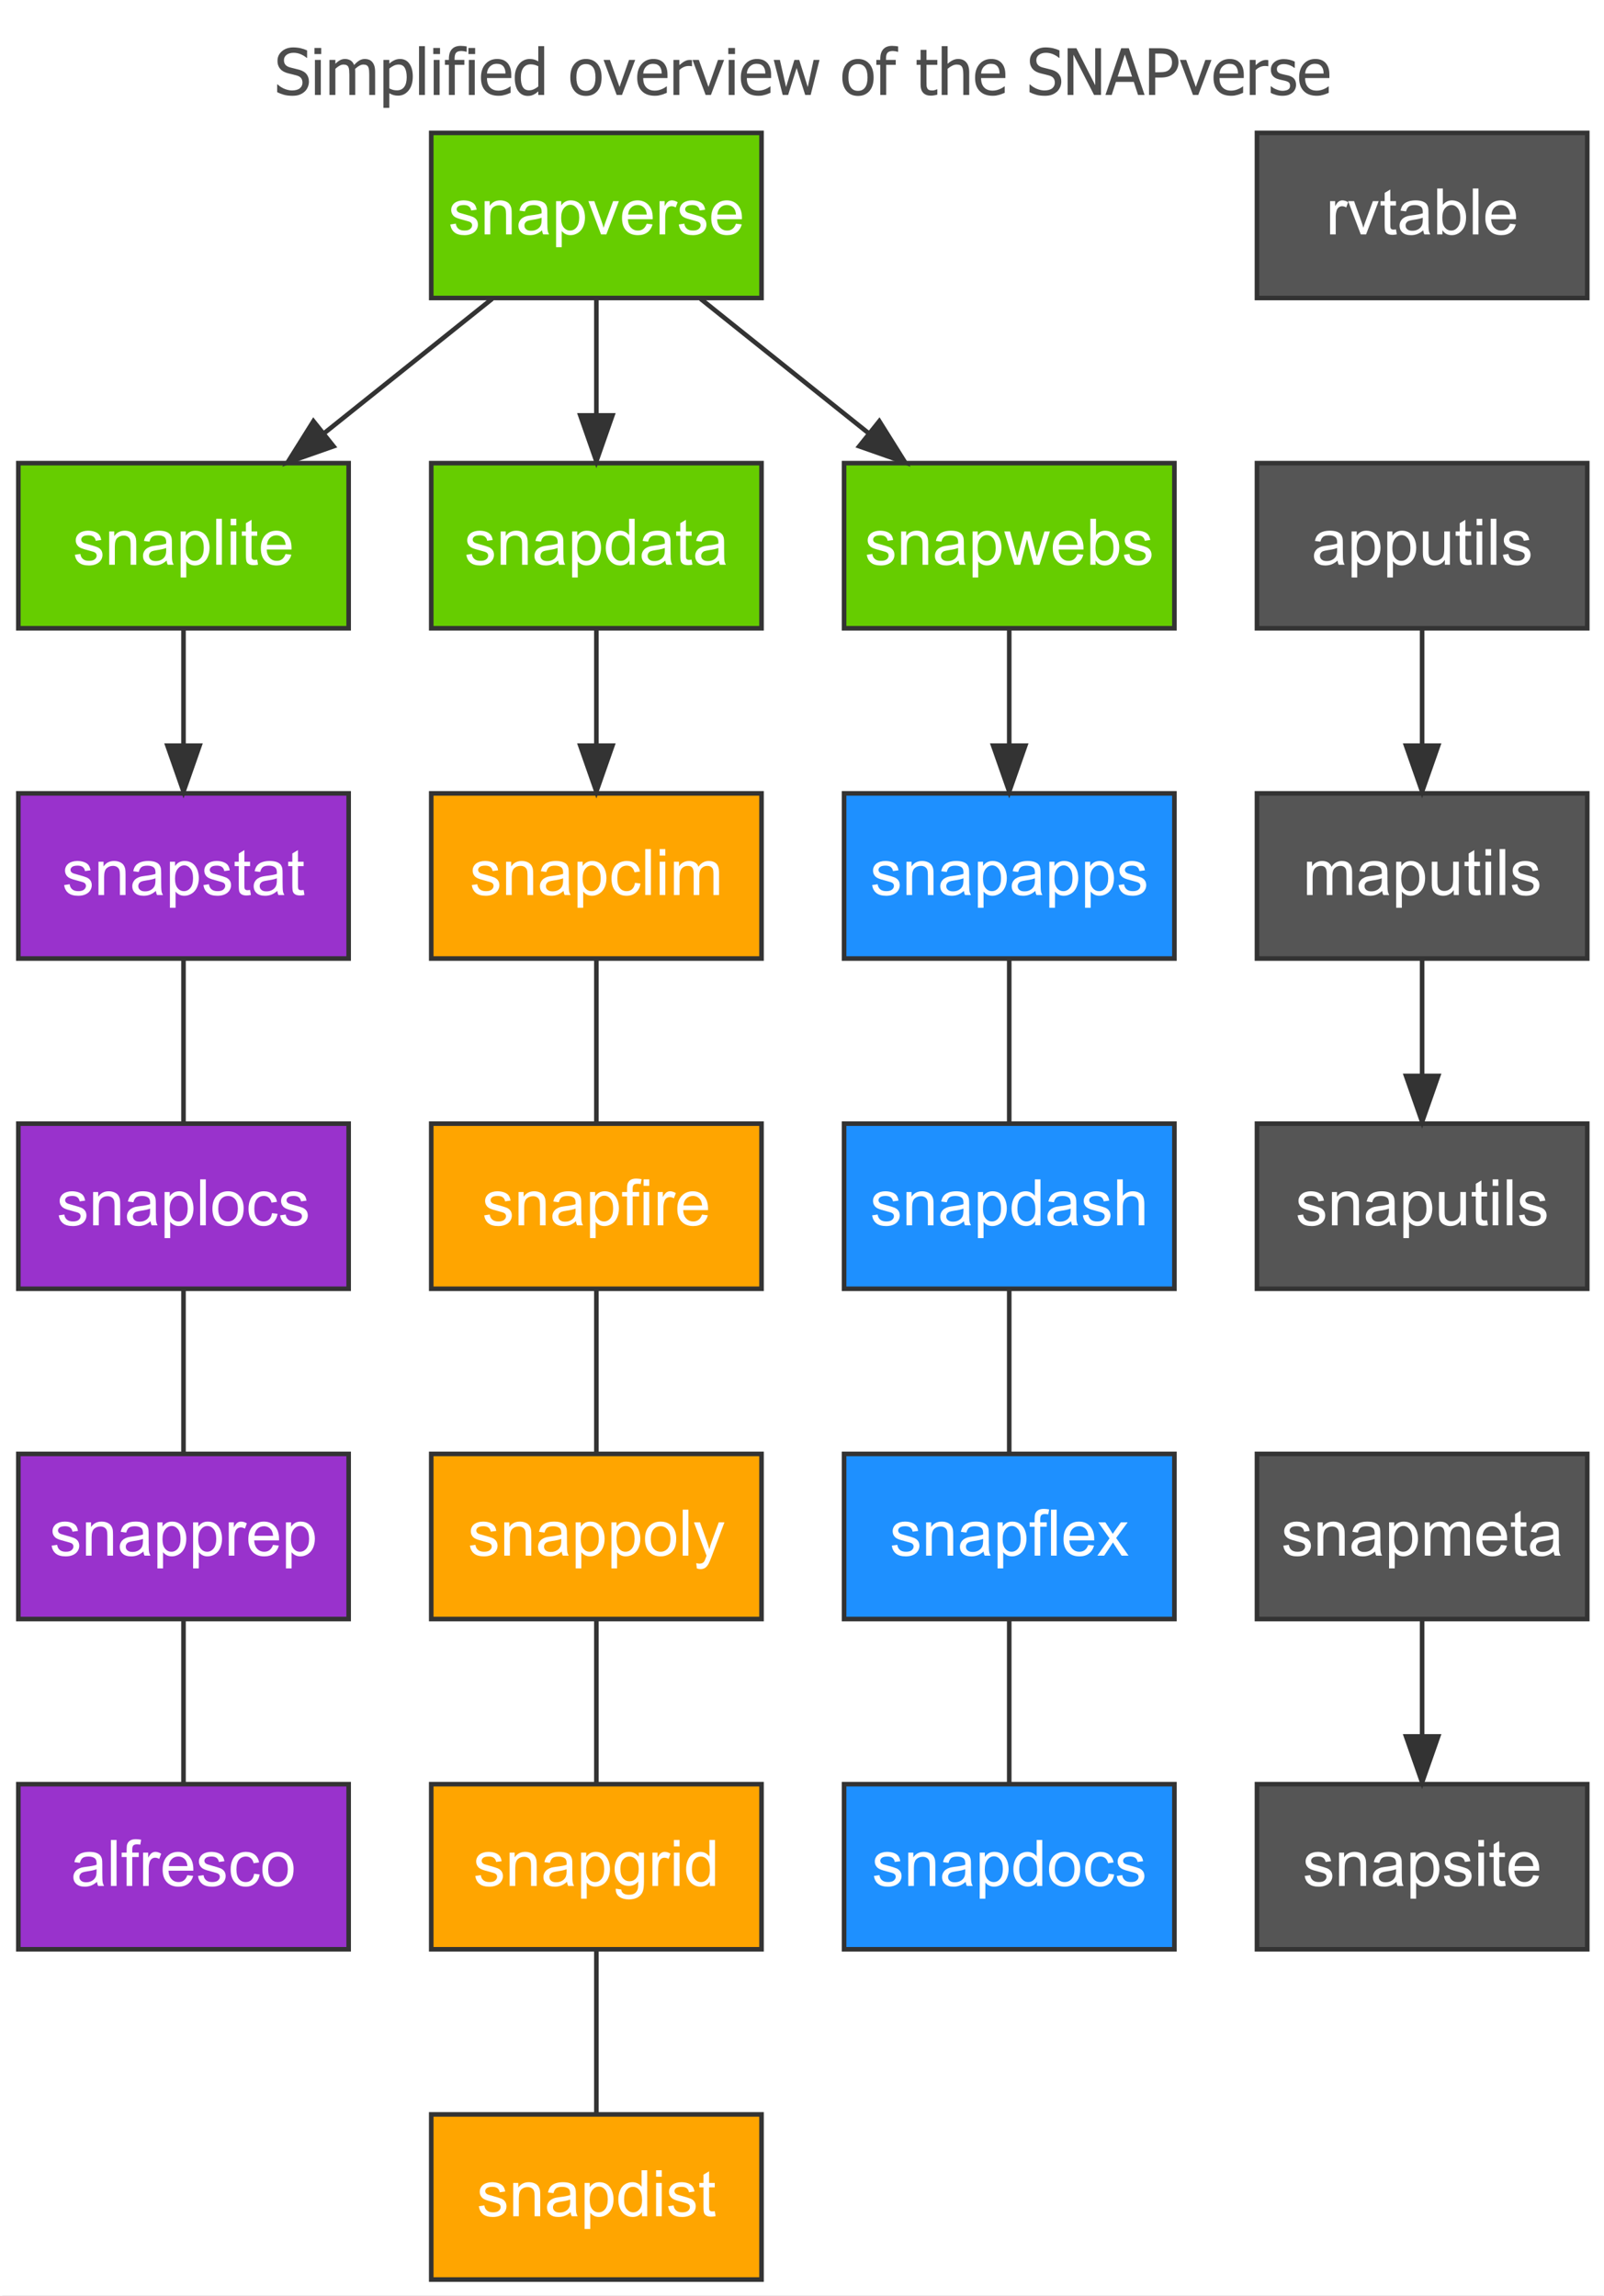<?xml version="1.0" encoding="UTF-8"?>
<svg xmlns="http://www.w3.org/2000/svg" xmlns:xlink="http://www.w3.org/1999/xlink" width="350pt" height="501pt" viewBox="0 0 350 501" version="1.1">
<rect x="0" y="0" width="350" height="501" fill="#808080" stroke="none"/>
<defs>
<g>
<symbol overflow="visible" id="glyph0-0">
<path style="stroke:none;" d="M 1.75 0 L 1.75 -10.512 L 12.262 -10.512 L 12.262 0 Z M 2.629 -0.875 L 11.387 -0.875 L 11.387 -9.637 L 2.629 -9.637 Z M 2.629 -0.875 "/>
</symbol>
<symbol overflow="visible" id="glyph0-1">
<path style="stroke:none;" d="M 3.875 0.184 C 3.133 0.18 2.504 0.109 1.988 -0.043 C 1.465 -0.191 0.98 -0.383 0.527 -0.609 L 0.527 -2.305 L 0.621 -2.305 C 1.066 -1.883 1.57 -1.559 2.141 -1.328 C 2.703 -1.098 3.25 -0.984 3.777 -0.984 C 4.523 -0.984 5.09 -1.141 5.473 -1.453 C 5.855 -1.766 6.047 -2.176 6.051 -2.688 C 6.047 -3.09 5.945 -3.422 5.746 -3.68 C 5.543 -3.938 5.223 -4.125 4.789 -4.25 C 4.469 -4.336 4.184 -4.414 3.926 -4.477 C 3.668 -4.535 3.34 -4.613 2.949 -4.715 C 2.594 -4.805 2.281 -4.922 2.004 -5.062 C 1.723 -5.203 1.477 -5.387 1.266 -5.617 C 1.055 -5.84 0.891 -6.102 0.777 -6.406 C 0.656 -6.707 0.598 -7.059 0.602 -7.461 C 0.598 -8.281 0.918 -8.973 1.566 -9.535 C 2.207 -10.09 3.031 -10.371 4.031 -10.375 C 4.602 -10.371 5.141 -10.312 5.648 -10.203 C 6.156 -10.086 6.625 -9.926 7.062 -9.719 L 7.062 -8.094 L 6.961 -8.094 C 6.633 -8.387 6.215 -8.648 5.711 -8.871 C 5.203 -9.09 4.672 -9.199 4.121 -9.203 C 3.488 -9.199 2.98 -9.051 2.594 -8.762 C 2.203 -8.465 2.008 -8.078 2.012 -7.602 C 2.008 -7.164 2.121 -6.82 2.352 -6.57 C 2.578 -6.312 2.91 -6.125 3.348 -6.008 C 3.629 -5.926 3.98 -5.84 4.398 -5.742 C 4.812 -5.645 5.156 -5.555 5.434 -5.477 C 6.133 -5.258 6.648 -4.934 6.973 -4.5 C 7.297 -4.066 7.457 -3.531 7.461 -2.902 C 7.457 -2.5 7.375 -2.109 7.215 -1.723 C 7.051 -1.336 6.824 -1.008 6.535 -0.738 C 6.203 -0.441 5.832 -0.211 5.422 -0.055 C 5.008 0.105 4.492 0.18 3.875 0.184 Z M 3.875 0.184 "/>
</symbol>
<symbol overflow="visible" id="glyph0-2">
<path style="stroke:none;" d="M 2.246 0 L 0.957 0 L 0.957 -7.645 L 2.246 -7.645 Z M 2.332 -8.922 L 0.867 -8.922 L 0.867 -10.258 L 2.332 -10.258 Z M 2.332 -8.922 "/>
</symbol>
<symbol overflow="visible" id="glyph0-3">
<path style="stroke:none;" d="M 9.609 0 L 9.609 -4.422 C 9.609 -4.77 9.594 -5.094 9.566 -5.395 C 9.539 -5.691 9.48 -5.926 9.395 -6.098 C 9.301 -6.277 9.172 -6.41 9.004 -6.5 C 8.836 -6.586 8.609 -6.633 8.32 -6.633 C 8.055 -6.633 7.77 -6.551 7.469 -6.387 C 7.164 -6.223 6.852 -5.988 6.527 -5.688 C 6.531 -5.605 6.535 -5.512 6.543 -5.41 C 6.547 -5.301 6.551 -5.176 6.555 -5.031 L 6.555 0 L 5.27 0 L 5.27 -4.422 C 5.266 -4.77 5.254 -5.094 5.227 -5.395 C 5.199 -5.691 5.141 -5.926 5.059 -6.098 C 4.965 -6.277 4.836 -6.41 4.668 -6.5 C 4.496 -6.586 4.27 -6.633 3.984 -6.633 C 3.703 -6.633 3.41 -6.543 3.105 -6.371 C 2.801 -6.191 2.504 -5.973 2.219 -5.707 L 2.219 0 L 0.93 0 L 0.93 -7.645 L 2.219 -7.645 L 2.219 -6.797 C 2.551 -7.133 2.883 -7.391 3.219 -7.578 C 3.547 -7.758 3.914 -7.852 4.312 -7.855 C 4.762 -7.852 5.16 -7.75 5.512 -7.547 C 5.859 -7.34 6.125 -7 6.309 -6.535 C 6.695 -6.965 7.074 -7.293 7.445 -7.52 C 7.812 -7.738 8.215 -7.852 8.648 -7.855 C 8.977 -7.852 9.273 -7.801 9.547 -7.699 C 9.812 -7.598 10.047 -7.434 10.25 -7.207 C 10.453 -6.973 10.613 -6.68 10.727 -6.336 C 10.836 -5.984 10.891 -5.551 10.895 -5.031 L 10.895 0 Z M 9.609 0 "/>
</symbol>
<symbol overflow="visible" id="glyph0-4">
<path style="stroke:none;" d="M 7.344 -4.023 C 7.34 -2.746 7.035 -1.73 6.43 -0.98 C 5.816 -0.223 5.047 0.152 4.121 0.152 C 3.738 0.152 3.402 0.105 3.113 0.02 C 2.816 -0.066 2.52 -0.195 2.219 -0.383 L 2.219 2.82 L 0.93 2.82 L 0.93 -7.645 L 2.219 -7.645 L 2.219 -6.844 C 2.535 -7.129 2.891 -7.367 3.281 -7.562 C 3.672 -7.754 4.098 -7.852 4.559 -7.855 C 5.434 -7.852 6.113 -7.504 6.605 -6.816 C 7.094 -6.121 7.34 -5.191 7.344 -4.023 Z M 6.016 -3.879 C 6.012 -4.75 5.871 -5.426 5.598 -5.91 C 5.316 -6.391 4.867 -6.633 4.242 -6.633 C 3.875 -6.633 3.52 -6.551 3.184 -6.387 C 2.84 -6.223 2.52 -6.012 2.219 -5.762 L 2.219 -1.43 C 2.551 -1.266 2.84 -1.152 3.082 -1.094 C 3.32 -1.035 3.594 -1.008 3.906 -1.008 C 4.57 -1.008 5.09 -1.25 5.461 -1.738 C 5.828 -2.223 6.012 -2.938 6.016 -3.879 Z M 6.016 -3.879 "/>
</symbol>
<symbol overflow="visible" id="glyph0-5">
<path style="stroke:none;" d="M 2.246 0 L 0.957 0 L 0.957 -10.648 L 2.246 -10.648 Z M 2.246 0 "/>
</symbol>
<symbol overflow="visible" id="glyph0-6">
<path style="stroke:none;" d="M 4.953 -9.418 L 4.887 -9.418 C 4.77 -9.453 4.602 -9.492 4.391 -9.535 C 4.172 -9.57 3.984 -9.59 3.82 -9.594 C 3.273 -9.59 2.883 -9.469 2.656 -9.227 C 2.422 -8.98 2.309 -8.539 2.312 -7.902 L 2.312 -7.645 L 4.441 -7.645 L 4.441 -6.578 L 2.355 -6.578 L 2.355 0 L 1.066 0 L 1.066 -6.578 L 0.199 -6.578 L 0.199 -7.645 L 1.066 -7.645 L 1.066 -7.898 C 1.066 -8.82 1.285 -9.52 1.73 -9.996 C 2.168 -10.473 2.805 -10.711 3.633 -10.715 C 3.867 -10.711 4.098 -10.699 4.332 -10.676 C 4.559 -10.652 4.766 -10.625 4.953 -10.594 Z M 4.953 -9.418 "/>
</symbol>
<symbol overflow="visible" id="glyph0-7">
<path style="stroke:none;" d="M 4.25 0.18 C 3.027 0.176 2.082 -0.164 1.41 -0.852 C 0.734 -1.535 0.398 -2.512 0.402 -3.777 C 0.398 -5.02 0.723 -6.012 1.379 -6.75 C 2.027 -7.484 2.883 -7.852 3.941 -7.855 C 4.414 -7.852 4.832 -7.781 5.199 -7.648 C 5.562 -7.508 5.883 -7.297 6.16 -7.008 C 6.43 -6.715 6.641 -6.355 6.789 -5.938 C 6.934 -5.512 7.008 -4.996 7.008 -4.387 L 7.008 -3.688 L 1.711 -3.688 C 1.711 -2.797 1.934 -2.117 2.379 -1.648 C 2.824 -1.176 3.441 -0.941 4.234 -0.945 C 4.516 -0.941 4.793 -0.973 5.066 -1.039 C 5.336 -1.102 5.582 -1.184 5.805 -1.285 C 6.035 -1.387 6.23 -1.488 6.391 -1.59 C 6.551 -1.684 6.684 -1.777 6.789 -1.867 L 6.863 -1.867 L 6.863 -0.465 C 6.707 -0.402 6.52 -0.328 6.301 -0.242 C 6.074 -0.148 5.875 -0.082 5.699 -0.035 C 5.445 0.035 5.219 0.086 5.02 0.125 C 4.812 0.156 4.555 0.176 4.25 0.18 Z M 5.754 -4.676 C 5.746 -5.02 5.703 -5.316 5.633 -5.57 C 5.555 -5.816 5.449 -6.027 5.316 -6.207 C 5.16 -6.395 4.969 -6.543 4.738 -6.645 C 4.5 -6.746 4.211 -6.797 3.867 -6.797 C 3.523 -6.797 3.23 -6.742 2.992 -6.641 C 2.75 -6.535 2.531 -6.387 2.34 -6.191 C 2.145 -5.988 2 -5.766 1.902 -5.523 C 1.797 -5.277 1.734 -4.996 1.711 -4.676 Z M 5.754 -4.676 "/>
</symbol>
<symbol overflow="visible" id="glyph0-8">
<path style="stroke:none;" d="M 6.816 0 L 5.531 0 L 5.531 -0.781 C 5.328 -0.609 5.152 -0.473 5.008 -0.363 C 4.859 -0.254 4.688 -0.152 4.496 -0.062 C 4.309 0.027 4.121 0.094 3.926 0.141 C 3.73 0.188 3.5 0.211 3.242 0.211 C 2.824 0.211 2.441 0.125 2.09 -0.047 C 1.734 -0.219 1.434 -0.473 1.191 -0.809 C 0.934 -1.145 0.738 -1.559 0.605 -2.055 C 0.465 -2.551 0.398 -3.121 0.402 -3.766 C 0.398 -4.434 0.484 -5.012 0.664 -5.504 C 0.836 -5.992 1.078 -6.422 1.383 -6.789 C 1.66 -7.121 1.996 -7.383 2.391 -7.57 C 2.785 -7.758 3.199 -7.852 3.633 -7.855 C 4.016 -7.852 4.348 -7.809 4.633 -7.727 C 4.914 -7.641 5.215 -7.512 5.531 -7.336 L 5.531 -10.648 L 6.816 -10.648 Z M 5.531 -1.863 L 5.531 -6.27 C 5.211 -6.422 4.922 -6.527 4.668 -6.59 C 4.414 -6.648 4.141 -6.68 3.848 -6.68 C 3.184 -6.68 2.664 -6.43 2.293 -5.938 C 1.914 -5.438 1.727 -4.723 1.73 -3.793 C 1.727 -2.887 1.871 -2.199 2.16 -1.727 C 2.445 -1.246 2.906 -1.008 3.543 -1.012 C 3.879 -1.008 4.219 -1.086 4.562 -1.242 C 4.902 -1.395 5.227 -1.602 5.531 -1.863 Z M 5.531 -1.863 "/>
</symbol>
<symbol overflow="visible" id="glyph0-9">
<path style="stroke:none;" d=""/>
</symbol>
<symbol overflow="visible" id="glyph0-10">
<path style="stroke:none;" d="M 7.219 -3.82 C 7.219 -2.531 6.906 -1.535 6.289 -0.84 C 5.664 -0.137 4.84 0.211 3.812 0.211 C 2.746 0.211 1.91 -0.148 1.305 -0.871 C 0.691 -1.594 0.387 -2.578 0.391 -3.82 C 0.387 -5.094 0.699 -6.082 1.332 -6.793 C 1.957 -7.496 2.785 -7.852 3.812 -7.855 C 4.84 -7.852 5.664 -7.5 6.289 -6.797 C 6.906 -6.094 7.219 -5.102 7.219 -3.82 Z M 5.891 -3.82 C 5.887 -4.809 5.707 -5.543 5.352 -6.023 C 4.988 -6.504 4.477 -6.742 3.812 -6.746 C 3.137 -6.742 2.621 -6.504 2.262 -6.023 C 1.898 -5.543 1.715 -4.809 1.719 -3.82 C 1.715 -2.859 1.898 -2.129 2.262 -1.637 C 2.621 -1.137 3.137 -0.891 3.812 -0.895 C 4.473 -0.891 4.984 -1.133 5.348 -1.625 C 5.707 -2.109 5.887 -2.844 5.891 -3.82 Z M 5.891 -3.82 "/>
</symbol>
<symbol overflow="visible" id="glyph0-11">
<path style="stroke:none;" d="M 6.938 -7.645 L 4.059 0 L 2.902 0 L 0.043 -7.645 L 1.43 -7.645 L 3.523 -1.746 L 5.598 -7.645 Z M 6.938 -7.645 "/>
</symbol>
<symbol overflow="visible" id="glyph0-12">
<path style="stroke:none;" d="M 4.98 -6.262 L 4.914 -6.262 C 4.816 -6.285 4.715 -6.301 4.609 -6.312 C 4.5 -6.316 4.371 -6.32 4.223 -6.324 C 3.875 -6.32 3.531 -6.246 3.188 -6.098 C 2.844 -5.945 2.52 -5.723 2.219 -5.426 L 2.219 0 L 0.93 0 L 0.93 -7.645 L 2.219 -7.645 L 2.219 -6.508 C 2.684 -6.918 3.094 -7.211 3.445 -7.387 C 3.793 -7.555 4.129 -7.641 4.461 -7.645 C 4.59 -7.641 4.691 -7.637 4.758 -7.633 C 4.824 -7.625 4.898 -7.613 4.98 -7.602 Z M 4.98 -6.262 "/>
</symbol>
<symbol overflow="visible" id="glyph0-13">
<path style="stroke:none;" d="M 10.195 -7.645 L 8.262 0 L 7.07 0 L 5.199 -5.891 L 3.348 0 L 2.164 0 L 0.207 -7.645 L 1.547 -7.645 L 2.895 -1.723 L 4.707 -7.645 L 5.77 -7.645 L 7.629 -1.723 L 8.902 -7.645 Z M 10.195 -7.645 "/>
</symbol>
<symbol overflow="visible" id="glyph0-14">
<path style="stroke:none;" d="M 3.242 0.152 C 2.539 0.152 1.992 -0.047 1.602 -0.445 C 1.203 -0.844 1.008 -1.473 1.012 -2.34 L 1.012 -6.578 L 0.145 -6.578 L 0.145 -7.645 L 1.012 -7.645 L 1.012 -9.84 L 2.301 -9.84 L 2.301 -7.645 L 4.668 -7.645 L 4.668 -6.578 L 2.301 -6.578 L 2.301 -2.941 C 2.297 -2.551 2.305 -2.25 2.32 -2.043 C 2.332 -1.832 2.383 -1.637 2.477 -1.457 C 2.551 -1.297 2.676 -1.176 2.852 -1.098 C 3.023 -1.016 3.258 -0.977 3.559 -0.98 C 3.766 -0.977 3.969 -1.008 4.168 -1.07 C 4.359 -1.129 4.504 -1.18 4.594 -1.227 L 4.668 -1.227 L 4.668 -0.07 C 4.422 0 4.176 0.055 3.93 0.094 C 3.68 0.133 3.449 0.152 3.242 0.152 Z M 3.242 0.152 "/>
</symbol>
<symbol overflow="visible" id="glyph0-15">
<path style="stroke:none;" d="M 6.938 0 L 5.652 0 L 5.652 -4.352 C 5.648 -4.699 5.633 -5.027 5.602 -5.332 C 5.566 -5.637 5.5 -5.879 5.406 -6.062 C 5.301 -6.254 5.156 -6.398 4.969 -6.492 C 4.781 -6.586 4.523 -6.633 4.203 -6.633 C 3.879 -6.633 3.551 -6.547 3.211 -6.375 C 2.871 -6.203 2.539 -5.98 2.219 -5.707 L 2.219 0 L 0.93 0 L 0.93 -10.648 L 2.219 -10.648 L 2.219 -6.797 C 2.598 -7.137 2.977 -7.398 3.352 -7.582 C 3.727 -7.762 4.121 -7.852 4.535 -7.855 C 5.289 -7.852 5.875 -7.605 6.301 -7.113 C 6.723 -6.617 6.938 -5.898 6.938 -4.961 Z M 6.938 0 "/>
</symbol>
<symbol overflow="visible" id="glyph0-16">
<path style="stroke:none;" d="M 8.32 0 L 6.801 0 L 2.301 -8.785 L 2.301 0 L 1.035 0 L 1.035 -10.191 L 2.957 -10.191 L 7.055 -2.121 L 7.055 -10.191 L 8.32 -10.191 Z M 8.32 0 "/>
</symbol>
<symbol overflow="visible" id="glyph0-17">
<path style="stroke:none;" d="M -0.07 0 L 3.367 -10.191 L 5.035 -10.191 L 8.473 0 L 7.043 0 L 6.117 -2.848 L 2.223 -2.848 L 1.301 0 Z M 5.742 -4.004 L 4.168 -8.809 L 2.602 -4.004 Z M 5.742 -4.004 "/>
</symbol>
<symbol overflow="visible" id="glyph0-18">
<path style="stroke:none;" d="M 7.465 -7.117 C 7.465 -6.672 7.383 -6.254 7.227 -5.859 C 7.066 -5.465 6.852 -5.129 6.578 -4.852 C 6.223 -4.504 5.809 -4.238 5.336 -4.062 C 4.859 -3.883 4.262 -3.797 3.539 -3.797 L 2.387 -3.797 L 2.387 0 L 1.035 0 L 1.035 -10.191 L 3.594 -10.191 C 4.191 -10.188 4.707 -10.137 5.133 -10.039 C 5.555 -9.934 5.926 -9.773 6.254 -9.555 C 6.629 -9.293 6.926 -8.961 7.145 -8.562 C 7.355 -8.16 7.465 -7.68 7.465 -7.117 Z M 6.055 -7.082 C 6.051 -7.43 5.992 -7.734 5.875 -8 C 5.754 -8.258 5.57 -8.473 5.324 -8.637 C 5.109 -8.777 4.859 -8.875 4.574 -8.938 C 4.289 -8.992 3.934 -9.023 3.512 -9.027 L 2.387 -9.027 L 2.387 -4.953 L 3.312 -4.953 C 3.855 -4.949 4.297 -4.996 4.637 -5.086 C 4.973 -5.176 5.254 -5.332 5.48 -5.562 C 5.676 -5.766 5.824 -5.992 5.918 -6.234 C 6.008 -6.477 6.051 -6.758 6.055 -7.082 Z M 6.055 -7.082 "/>
</symbol>
<symbol overflow="visible" id="glyph0-19">
<path style="stroke:none;" d="M 2.996 0.184 C 2.48 0.18 2.004 0.117 1.562 -0.02 C 1.113 -0.152 0.746 -0.301 0.457 -0.457 L 0.457 -1.902 L 0.527 -1.902 C 0.637 -1.812 0.766 -1.715 0.914 -1.613 C 1.062 -1.504 1.258 -1.395 1.504 -1.285 C 1.723 -1.184 1.965 -1.098 2.227 -1.02 C 2.488 -0.941 2.762 -0.902 3.047 -0.902 C 3.25 -0.902 3.465 -0.926 3.699 -0.973 C 3.93 -1.02 4.105 -1.078 4.223 -1.156 C 4.379 -1.258 4.492 -1.371 4.566 -1.488 C 4.637 -1.605 4.676 -1.785 4.676 -2.027 C 4.676 -2.332 4.59 -2.559 4.426 -2.715 C 4.254 -2.867 3.961 -3 3.539 -3.105 C 3.375 -3.145 3.16 -3.191 2.895 -3.25 C 2.629 -3.301 2.383 -3.359 2.164 -3.43 C 1.574 -3.594 1.148 -3.855 0.887 -4.211 C 0.621 -4.562 0.492 -4.992 0.492 -5.496 C 0.492 -6.184 0.75 -6.742 1.273 -7.176 C 1.789 -7.609 2.48 -7.828 3.348 -7.828 C 3.77 -7.828 4.195 -7.773 4.625 -7.672 C 5.051 -7.562 5.414 -7.43 5.707 -7.273 L 5.707 -5.898 L 5.641 -5.898 C 5.309 -6.156 4.941 -6.363 4.539 -6.516 C 4.133 -6.664 3.727 -6.738 3.32 -6.742 C 2.895 -6.738 2.535 -6.648 2.242 -6.473 C 1.949 -6.293 1.805 -6.023 1.805 -5.668 C 1.805 -5.344 1.891 -5.105 2.066 -4.949 C 2.238 -4.789 2.516 -4.66 2.902 -4.566 C 3.09 -4.512 3.305 -4.461 3.539 -4.414 C 3.773 -4.363 4.02 -4.309 4.285 -4.25 C 4.848 -4.105 5.273 -3.871 5.559 -3.543 C 5.844 -3.211 5.988 -2.766 5.988 -2.203 C 5.988 -1.875 5.922 -1.562 5.793 -1.27 C 5.66 -0.973 5.469 -0.719 5.223 -0.512 C 4.945 -0.281 4.637 -0.113 4.293 0.004 C 3.945 0.121 3.512 0.18 2.996 0.184 Z M 2.996 0.184 "/>
</symbol>
<symbol overflow="visible" id="glyph1-0">
<path style="stroke:none;" d="M 1.75 0 L 1.75 -8.758 L 8.758 -8.758 L 8.758 0 Z M 1.973 -0.219 L 8.539 -0.219 L 8.539 -8.539 L 1.973 -8.539 Z M 1.973 -0.219 "/>
</symbol>
<symbol overflow="visible" id="glyph1-1">
<path style="stroke:none;" d="M 0.43 -2.168 L 1.648 -2.359 C 1.711 -1.871 1.902 -1.496 2.219 -1.238 C 2.527 -0.973 2.965 -0.844 3.531 -0.848 C 4.094 -0.844 4.512 -0.957 4.789 -1.191 C 5.059 -1.418 5.195 -1.691 5.199 -2.004 C 5.195 -2.281 5.078 -2.5 4.84 -2.66 C 4.668 -2.77 4.246 -2.906 3.578 -3.078 C 2.672 -3.305 2.047 -3.504 1.699 -3.672 C 1.348 -3.836 1.082 -4.066 0.906 -4.363 C 0.723 -4.656 0.633 -4.98 0.637 -5.336 C 0.633 -5.66 0.707 -5.961 0.859 -6.238 C 1.004 -6.512 1.207 -6.742 1.465 -6.926 C 1.652 -7.066 1.91 -7.184 2.246 -7.285 C 2.574 -7.379 2.93 -7.43 3.312 -7.434 C 3.879 -7.43 4.379 -7.348 4.812 -7.184 C 5.242 -7.02 5.562 -6.797 5.77 -6.516 C 5.973 -6.234 6.113 -5.859 6.191 -5.391 L 4.988 -5.227 C 4.93 -5.602 4.773 -5.891 4.512 -6.102 C 4.25 -6.309 3.879 -6.414 3.402 -6.418 C 2.832 -6.414 2.426 -6.32 2.188 -6.137 C 1.945 -5.949 1.828 -5.73 1.828 -5.48 C 1.828 -5.316 1.875 -5.176 1.977 -5.051 C 2.074 -4.918 2.234 -4.809 2.449 -4.723 C 2.57 -4.676 2.934 -4.57 3.539 -4.406 C 4.406 -4.172 5.012 -3.98 5.359 -3.836 C 5.703 -3.684 5.973 -3.469 6.172 -3.188 C 6.367 -2.906 6.469 -2.555 6.469 -2.137 C 6.469 -1.723 6.348 -1.336 6.109 -0.973 C 5.867 -0.609 5.52 -0.328 5.07 -0.133 C 4.617 0.066 4.109 0.164 3.539 0.164 C 2.594 0.164 1.871 -0.031 1.379 -0.422 C 0.879 -0.812 0.562 -1.395 0.43 -2.168 Z M 0.43 -2.168 "/>
</symbol>
<symbol overflow="visible" id="glyph1-2">
<path style="stroke:none;" d="M 0.926 0 L 0.926 -7.266 L 2.031 -7.266 L 2.031 -6.234 C 2.562 -7.031 3.332 -7.43 4.344 -7.434 C 4.781 -7.43 5.188 -7.352 5.555 -7.195 C 5.922 -7.039 6.195 -6.832 6.379 -6.574 C 6.559 -6.316 6.688 -6.012 6.762 -5.668 C 6.805 -5.434 6.824 -5.035 6.828 -4.469 L 6.828 0 L 5.598 0 L 5.598 -4.422 C 5.594 -4.918 5.547 -5.293 5.453 -5.543 C 5.355 -5.793 5.184 -5.992 4.941 -6.141 C 4.695 -6.289 4.41 -6.363 4.086 -6.363 C 3.555 -6.363 3.102 -6.195 2.727 -5.863 C 2.344 -5.527 2.156 -4.895 2.156 -3.969 L 2.156 0 Z M 0.926 0 "/>
</symbol>
<symbol overflow="visible" id="glyph1-3">
<path style="stroke:none;" d="M 5.668 -0.895 C 5.207 -0.508 4.77 -0.234 4.348 -0.074 C 3.926 0.086 3.473 0.164 2.992 0.164 C 2.191 0.164 1.578 -0.031 1.148 -0.422 C 0.719 -0.812 0.504 -1.309 0.508 -1.918 C 0.504 -2.27 0.586 -2.594 0.75 -2.891 C 0.91 -3.18 1.121 -3.418 1.383 -3.598 C 1.645 -3.777 1.941 -3.91 2.273 -4.004 C 2.512 -4.062 2.875 -4.125 3.367 -4.188 C 4.359 -4.305 5.09 -4.445 5.562 -4.613 C 5.562 -4.777 5.566 -4.887 5.57 -4.934 C 5.566 -5.434 5.449 -5.785 5.223 -5.996 C 4.902 -6.27 4.438 -6.41 3.82 -6.414 C 3.238 -6.41 2.809 -6.309 2.535 -6.109 C 2.258 -5.902 2.055 -5.543 1.922 -5.031 L 0.719 -5.195 C 0.824 -5.707 1.004 -6.121 1.258 -6.441 C 1.508 -6.754 1.871 -7 2.348 -7.176 C 2.82 -7.344 3.371 -7.43 3.996 -7.434 C 4.613 -7.43 5.117 -7.355 5.508 -7.211 C 5.895 -7.062 6.18 -6.879 6.363 -6.66 C 6.543 -6.438 6.668 -6.16 6.746 -5.824 C 6.785 -5.613 6.809 -5.234 6.809 -4.688 L 6.809 -3.047 C 6.809 -1.898 6.832 -1.172 6.887 -0.871 C 6.934 -0.566 7.039 -0.277 7.199 0 L 5.914 0 C 5.781 -0.254 5.699 -0.551 5.668 -0.895 Z M 5.562 -3.648 C 5.113 -3.465 4.445 -3.309 3.551 -3.184 C 3.043 -3.105 2.684 -3.023 2.477 -2.938 C 2.266 -2.844 2.105 -2.711 1.992 -2.535 C 1.875 -2.359 1.816 -2.164 1.82 -1.949 C 1.816 -1.617 1.941 -1.344 2.191 -1.129 C 2.441 -0.906 2.805 -0.797 3.285 -0.801 C 3.758 -0.797 4.18 -0.898 4.551 -1.109 C 4.918 -1.312 5.188 -1.598 5.363 -1.965 C 5.492 -2.238 5.559 -2.648 5.562 -3.195 Z M 5.562 -3.648 "/>
</symbol>
<symbol overflow="visible" id="glyph1-4">
<path style="stroke:none;" d="M 0.926 2.785 L 0.926 -7.266 L 2.047 -7.266 L 2.047 -6.324 C 2.305 -6.691 2.605 -6.969 2.941 -7.156 C 3.273 -7.336 3.676 -7.43 4.152 -7.434 C 4.773 -7.43 5.32 -7.27 5.797 -6.953 C 6.266 -6.629 6.625 -6.18 6.871 -5.602 C 7.109 -5.02 7.23 -4.379 7.234 -3.688 C 7.23 -2.941 7.098 -2.273 6.832 -1.68 C 6.566 -1.082 6.176 -0.625 5.668 -0.309 C 5.156 0.008 4.625 0.164 4.066 0.164 C 3.652 0.164 3.281 0.078 2.957 -0.094 C 2.629 -0.266 2.363 -0.484 2.156 -0.754 L 2.156 2.785 Z M 2.039 -3.594 C 2.039 -2.656 2.227 -1.965 2.605 -1.52 C 2.984 -1.066 3.445 -0.844 3.984 -0.848 C 4.531 -0.844 4.996 -1.074 5.387 -1.543 C 5.773 -2.004 5.969 -2.723 5.973 -3.695 C 5.969 -4.621 5.781 -5.316 5.402 -5.777 C 5.02 -6.238 4.562 -6.469 4.039 -6.469 C 3.508 -6.469 3.043 -6.223 2.645 -5.73 C 2.238 -5.238 2.039 -4.523 2.039 -3.594 Z M 2.039 -3.594 "/>
</symbol>
<symbol overflow="visible" id="glyph1-5">
<path style="stroke:none;" d="M 2.941 0 L 0.18 -7.266 L 1.477 -7.266 L 3.039 -2.914 C 3.207 -2.441 3.363 -1.953 3.504 -1.449 C 3.613 -1.832 3.766 -2.293 3.961 -2.832 L 5.578 -7.266 L 6.844 -7.266 L 4.094 0 Z M 2.941 0 "/>
</symbol>
<symbol overflow="visible" id="glyph1-6">
<path style="stroke:none;" d="M 5.898 -2.34 L 7.172 -2.184 C 6.969 -1.438 6.594 -0.859 6.055 -0.449 C 5.508 -0.039 4.816 0.164 3.977 0.164 C 2.91 0.164 2.066 -0.16 1.445 -0.816 C 0.82 -1.469 0.508 -2.387 0.512 -3.57 C 0.508 -4.789 0.824 -5.738 1.457 -6.418 C 2.086 -7.09 2.902 -7.43 3.906 -7.434 C 4.875 -7.43 5.668 -7.098 6.285 -6.438 C 6.898 -5.773 7.207 -4.844 7.211 -3.648 C 7.207 -3.574 7.207 -3.465 7.207 -3.32 L 1.785 -3.32 C 1.828 -2.52 2.055 -1.906 2.465 -1.484 C 2.867 -1.055 3.375 -0.844 3.984 -0.848 C 4.434 -0.844 4.816 -0.961 5.137 -1.203 C 5.453 -1.438 5.707 -1.816 5.898 -2.34 Z M 1.855 -4.332 L 5.914 -4.332 C 5.855 -4.941 5.699 -5.402 5.445 -5.707 C 5.051 -6.18 4.543 -6.414 3.922 -6.418 C 3.352 -6.414 2.879 -6.227 2.496 -5.848 C 2.109 -5.469 1.895 -4.961 1.855 -4.332 Z M 1.855 -4.332 "/>
</symbol>
<symbol overflow="visible" id="glyph1-7">
<path style="stroke:none;" d="M 0.91 0 L 0.91 -7.266 L 2.02 -7.266 L 2.02 -6.164 C 2.297 -6.68 2.559 -7.02 2.801 -7.184 C 3.039 -7.348 3.301 -7.43 3.594 -7.434 C 4.004 -7.43 4.426 -7.297 4.859 -7.035 L 4.434 -5.891 C 4.133 -6.066 3.832 -6.156 3.531 -6.16 C 3.262 -6.156 3.02 -6.074 2.805 -5.914 C 2.59 -5.75 2.438 -5.527 2.348 -5.242 C 2.207 -4.801 2.137 -4.32 2.141 -3.805 L 2.141 0 Z M 0.91 0 "/>
</symbol>
<symbol overflow="visible" id="glyph1-8">
<path style="stroke:none;" d="M 0.895 0 L 0.895 -10.031 L 2.129 -10.031 L 2.129 0 Z M 0.895 0 "/>
</symbol>
<symbol overflow="visible" id="glyph1-9">
<path style="stroke:none;" d="M 0.93 -8.617 L 0.93 -10.031 L 2.164 -10.031 L 2.164 -8.617 Z M 0.93 0 L 0.93 -7.266 L 2.164 -7.266 L 2.164 0 Z M 0.93 0 "/>
</symbol>
<symbol overflow="visible" id="glyph1-10">
<path style="stroke:none;" d="M 3.613 -1.102 L 3.793 -0.016 C 3.441 0.059 3.133 0.094 2.859 0.098 C 2.414 0.094 2.066 0.027 1.82 -0.113 C 1.57 -0.254 1.395 -0.441 1.297 -0.672 C 1.195 -0.902 1.148 -1.387 1.148 -2.129 L 1.148 -6.309 L 0.246 -6.309 L 0.246 -7.266 L 1.148 -7.266 L 1.148 -9.066 L 2.375 -9.805 L 2.375 -7.266 L 3.613 -7.266 L 3.613 -6.309 L 2.375 -6.309 L 2.375 -2.059 C 2.371 -1.703 2.395 -1.477 2.438 -1.379 C 2.48 -1.277 2.551 -1.199 2.652 -1.141 C 2.75 -1.082 2.891 -1.055 3.074 -1.055 C 3.207 -1.055 3.387 -1.07 3.613 -1.102 Z M 3.613 -1.102 "/>
</symbol>
<symbol overflow="visible" id="glyph1-11">
<path style="stroke:none;" d="M 5.641 0 L 5.641 -0.918 C 5.176 -0.195 4.496 0.164 3.605 0.164 C 3.023 0.164 2.492 0.008 2.008 -0.312 C 1.52 -0.629 1.145 -1.078 0.879 -1.652 C 0.613 -2.223 0.48 -2.879 0.48 -3.625 C 0.48 -4.348 0.598 -5.008 0.84 -5.602 C 1.078 -6.191 1.441 -6.645 1.93 -6.961 C 2.41 -7.273 2.953 -7.43 3.551 -7.434 C 3.988 -7.43 4.375 -7.336 4.719 -7.156 C 5.059 -6.969 5.34 -6.73 5.559 -6.434 L 5.559 -10.031 L 6.781 -10.031 L 6.781 0 Z M 1.746 -3.625 C 1.746 -2.691 1.941 -1.996 2.332 -1.539 C 2.723 -1.074 3.184 -0.844 3.723 -0.848 C 4.258 -0.844 4.715 -1.062 5.094 -1.508 C 5.469 -1.945 5.66 -2.617 5.66 -3.523 C 5.66 -4.516 5.465 -5.246 5.082 -5.715 C 4.695 -6.176 4.227 -6.41 3.668 -6.414 C 3.121 -6.41 2.664 -6.188 2.297 -5.742 C 1.93 -5.293 1.746 -4.586 1.746 -3.625 Z M 1.746 -3.625 "/>
</symbol>
<symbol overflow="visible" id="glyph1-12">
<path style="stroke:none;" d="M 2.266 0 L 0.043 -7.266 L 1.312 -7.266 L 2.469 -3.074 L 2.902 -1.512 C 2.918 -1.59 3.043 -2.09 3.277 -3.012 L 4.434 -7.266 L 5.699 -7.266 L 6.789 -3.051 L 7.152 -1.664 L 7.57 -3.066 L 8.812 -7.266 L 10.012 -7.266 L 7.738 0 L 6.461 0 L 5.305 -4.352 L 5.023 -5.59 L 3.551 0 Z M 2.266 0 "/>
</symbol>
<symbol overflow="visible" id="glyph1-13">
<path style="stroke:none;" d="M 2.059 0 L 0.918 0 L 0.918 -10.031 L 2.148 -10.031 L 2.148 -6.453 C 2.668 -7.102 3.332 -7.43 4.141 -7.434 C 4.586 -7.43 5.008 -7.34 5.41 -7.16 C 5.805 -6.98 6.133 -6.727 6.395 -6.402 C 6.648 -6.074 6.852 -5.68 7 -5.223 C 7.145 -4.758 7.219 -4.266 7.219 -3.742 C 7.219 -2.496 6.91 -1.535 6.293 -0.855 C 5.676 -0.176 4.938 0.164 4.078 0.164 C 3.219 0.164 2.543 -0.191 2.059 -0.91 Z M 2.047 -3.688 C 2.043 -2.812 2.164 -2.184 2.402 -1.801 C 2.789 -1.16 3.312 -0.844 3.977 -0.848 C 4.512 -0.844 4.977 -1.078 5.371 -1.547 C 5.762 -2.016 5.957 -2.711 5.961 -3.641 C 5.957 -4.586 5.77 -5.285 5.395 -5.738 C 5.016 -6.188 4.562 -6.414 4.031 -6.418 C 3.492 -6.414 3.023 -6.18 2.633 -5.715 C 2.238 -5.246 2.043 -4.57 2.047 -3.688 Z M 2.047 -3.688 "/>
</symbol>
<symbol overflow="visible" id="glyph1-14">
<path style="stroke:none;" d="M 5.668 -2.66 L 6.879 -2.504 C 6.746 -1.668 6.406 -1.016 5.859 -0.543 C 5.312 -0.07 4.641 0.164 3.852 0.164 C 2.852 0.164 2.055 -0.16 1.453 -0.809 C 0.848 -1.457 0.543 -2.387 0.547 -3.605 C 0.543 -4.387 0.676 -5.074 0.938 -5.668 C 1.195 -6.254 1.59 -6.695 2.125 -6.992 C 2.652 -7.281 3.23 -7.43 3.859 -7.434 C 4.645 -7.43 5.289 -7.23 5.797 -6.832 C 6.297 -6.434 6.621 -5.867 6.762 -5.133 L 5.562 -4.949 C 5.445 -5.434 5.246 -5.801 4.957 -6.047 C 4.668 -6.293 4.316 -6.414 3.906 -6.418 C 3.285 -6.414 2.781 -6.191 2.395 -5.75 C 2.004 -5.305 1.809 -4.602 1.812 -3.641 C 1.809 -2.66 1.996 -1.953 2.375 -1.512 C 2.746 -1.066 3.234 -0.844 3.84 -0.848 C 4.32 -0.844 4.727 -0.992 5.051 -1.293 C 5.371 -1.586 5.574 -2.043 5.668 -2.66 Z M 5.668 -2.66 "/>
</symbol>
<symbol overflow="visible" id="glyph1-15">
<path style="stroke:none;" d="M 0.926 0 L 0.926 -7.266 L 2.027 -7.266 L 2.027 -6.246 C 2.254 -6.602 2.555 -6.887 2.934 -7.105 C 3.312 -7.32 3.746 -7.43 4.23 -7.434 C 4.766 -7.43 5.203 -7.316 5.551 -7.098 C 5.895 -6.871 6.141 -6.559 6.281 -6.16 C 6.855 -7.004 7.602 -7.43 8.527 -7.434 C 9.246 -7.43 9.801 -7.23 10.188 -6.832 C 10.574 -6.434 10.77 -5.816 10.77 -4.988 L 10.77 0 L 9.547 0 L 9.547 -4.578 C 9.543 -5.066 9.504 -5.422 9.426 -5.641 C 9.344 -5.855 9.199 -6.031 8.992 -6.164 C 8.777 -6.297 8.531 -6.363 8.254 -6.363 C 7.742 -6.363 7.316 -6.191 6.98 -5.852 C 6.637 -5.512 6.469 -4.969 6.473 -4.223 L 6.473 0 L 5.242 0 L 5.242 -4.723 C 5.238 -5.27 5.137 -5.68 4.941 -5.953 C 4.738 -6.227 4.41 -6.363 3.957 -6.363 C 3.605 -6.363 3.285 -6.27 2.992 -6.09 C 2.695 -5.902 2.48 -5.637 2.352 -5.289 C 2.219 -4.934 2.156 -4.426 2.156 -3.77 L 2.156 0 Z M 0.926 0 "/>
</symbol>
<symbol overflow="visible" id="glyph1-16">
<path style="stroke:none;" d="M 0.465 -3.633 C 0.461 -4.977 0.836 -5.973 1.586 -6.625 C 2.207 -7.16 2.969 -7.43 3.875 -7.434 C 4.867 -7.43 5.684 -7.102 6.32 -6.449 C 6.953 -5.793 7.27 -4.891 7.273 -3.738 C 7.27 -2.801 7.129 -2.062 6.852 -1.527 C 6.57 -0.992 6.164 -0.578 5.629 -0.281 C 5.09 0.016 4.504 0.164 3.875 0.164 C 2.852 0.164 2.031 -0.16 1.406 -0.812 C 0.777 -1.465 0.461 -2.406 0.465 -3.633 Z M 1.73 -3.633 C 1.727 -2.703 1.93 -2.004 2.34 -1.543 C 2.742 -1.074 3.254 -0.844 3.875 -0.848 C 4.48 -0.844 4.988 -1.078 5.398 -1.547 C 5.801 -2.012 6.004 -2.719 6.008 -3.676 C 6.004 -4.57 5.801 -5.254 5.395 -5.719 C 4.984 -6.18 4.477 -6.41 3.875 -6.414 C 3.254 -6.41 2.742 -6.18 2.34 -5.723 C 1.93 -5.258 1.727 -4.562 1.73 -3.633 Z M 1.73 -3.633 "/>
</symbol>
<symbol overflow="visible" id="glyph1-17">
<path style="stroke:none;" d="M 1.219 0 L 1.219 -6.309 L 0.129 -6.309 L 0.129 -7.266 L 1.219 -7.266 L 1.219 -8.039 C 1.219 -8.527 1.262 -8.891 1.348 -9.129 C 1.465 -9.449 1.672 -9.707 1.973 -9.906 C 2.27 -10.102 2.688 -10.199 3.23 -10.203 C 3.574 -10.199 3.957 -10.16 4.379 -10.082 L 4.195 -9.004 C 3.938 -9.047 3.695 -9.07 3.469 -9.074 C 3.094 -9.07 2.828 -8.988 2.676 -8.832 C 2.516 -8.668 2.438 -8.371 2.441 -7.938 L 2.441 -7.266 L 3.859 -7.266 L 3.859 -6.309 L 2.441 -6.309 L 2.441 0 Z M 1.219 0 "/>
</symbol>
<symbol overflow="visible" id="glyph1-18">
<path style="stroke:none;" d="M 0.867 2.801 L 0.73 1.641 C 1 1.711 1.234 1.746 1.438 1.75 C 1.707 1.746 1.926 1.699 2.094 1.613 C 2.254 1.52 2.391 1.395 2.496 1.23 C 2.574 1.105 2.699 0.801 2.875 0.316 C 2.895 0.246 2.93 0.145 2.984 0.016 L 0.227 -7.266 L 1.555 -7.266 L 3.066 -3.059 C 3.258 -2.523 3.434 -1.961 3.594 -1.375 C 3.73 -1.938 3.898 -2.488 4.098 -3.031 L 5.652 -7.266 L 6.883 -7.266 L 4.121 0.125 C 3.82 0.918 3.59 1.469 3.43 1.773 C 3.207 2.176 2.957 2.473 2.676 2.664 C 2.391 2.852 2.055 2.945 1.664 2.949 C 1.426 2.945 1.16 2.898 0.867 2.801 Z M 0.867 2.801 "/>
</symbol>
<symbol overflow="visible" id="glyph1-19">
<path style="stroke:none;" d="M 0.699 0.602 L 1.895 0.781 C 1.941 1.148 2.082 1.418 2.312 1.586 C 2.617 1.812 3.035 1.926 3.566 1.93 C 4.133 1.926 4.574 1.812 4.887 1.586 C 5.195 1.355 5.402 1.035 5.516 0.629 C 5.578 0.375 5.609 -0.148 5.605 -0.953 C 5.062 -0.316 4.391 0 3.594 0 C 2.59 0 1.816 -0.359 1.273 -1.082 C 0.723 -1.801 0.449 -2.664 0.453 -3.676 C 0.449 -4.363 0.574 -5.004 0.828 -5.594 C 1.074 -6.176 1.438 -6.629 1.918 -6.953 C 2.391 -7.27 2.953 -7.43 3.598 -7.434 C 4.457 -7.43 5.164 -7.082 5.723 -6.391 L 5.723 -7.266 L 6.855 -7.266 L 6.855 -0.984 C 6.855 0.145 6.738 0.945 6.508 1.418 C 6.277 1.891 5.914 2.262 5.414 2.539 C 4.914 2.809 4.297 2.945 3.57 2.949 C 2.703 2.945 2.004 2.75 1.473 2.363 C 0.934 1.969 0.676 1.383 0.699 0.602 Z M 1.719 -3.766 C 1.715 -2.809 1.906 -2.113 2.285 -1.676 C 2.664 -1.238 3.137 -1.02 3.711 -1.02 C 4.273 -1.02 4.75 -1.234 5.133 -1.672 C 5.516 -2.105 5.707 -2.789 5.707 -3.723 C 5.707 -4.609 5.508 -5.281 5.113 -5.734 C 4.719 -6.184 4.242 -6.41 3.688 -6.414 C 3.137 -6.41 2.672 -6.188 2.293 -5.746 C 1.906 -5.297 1.715 -4.637 1.719 -3.766 Z M 1.719 -3.766 "/>
</symbol>
<symbol overflow="visible" id="glyph1-20">
<path style="stroke:none;" d="M 0.926 0 L 0.926 -10.031 L 2.156 -10.031 L 2.156 -6.434 C 2.73 -7.098 3.453 -7.43 4.332 -7.434 C 4.867 -7.43 5.336 -7.324 5.734 -7.113 C 6.129 -6.902 6.414 -6.609 6.586 -6.234 C 6.758 -5.859 6.844 -5.316 6.844 -4.605 L 6.844 0 L 5.613 0 L 5.613 -4.605 C 5.613 -5.223 5.477 -5.668 5.211 -5.949 C 4.941 -6.227 4.566 -6.367 4.078 -6.371 C 3.711 -6.367 3.367 -6.273 3.047 -6.086 C 2.727 -5.895 2.496 -5.637 2.359 -5.316 C 2.223 -4.988 2.156 -4.543 2.156 -3.977 L 2.156 0 Z M 0.926 0 "/>
</symbol>
<symbol overflow="visible" id="glyph1-21">
<path style="stroke:none;" d="M 0.102 0 L 2.758 -3.777 L 0.301 -7.266 L 1.84 -7.266 L 2.957 -5.562 C 3.164 -5.234 3.332 -4.965 3.461 -4.75 C 3.66 -5.047 3.844 -5.312 4.016 -5.551 L 5.242 -7.266 L 6.715 -7.266 L 4.203 -3.848 L 6.906 0 L 5.391 0 L 3.902 -2.258 L 3.504 -2.867 L 1.594 0 Z M 0.102 0 "/>
</symbol>
<symbol overflow="visible" id="glyph1-22">
<path style="stroke:none;" d="M 5.688 0 L 5.688 -1.066 C 5.121 -0.246 4.352 0.164 3.379 0.164 C 2.949 0.164 2.551 0.082 2.18 -0.082 C 1.805 -0.246 1.527 -0.449 1.352 -0.699 C 1.168 -0.945 1.043 -1.25 0.973 -1.613 C 0.918 -1.852 0.891 -2.238 0.895 -2.766 L 0.895 -7.266 L 2.129 -7.266 L 2.129 -3.238 C 2.125 -2.594 2.152 -2.16 2.203 -1.938 C 2.281 -1.609 2.445 -1.355 2.695 -1.172 C 2.945 -0.984 3.254 -0.891 3.625 -0.895 C 3.992 -0.891 4.34 -0.984 4.664 -1.18 C 4.988 -1.367 5.219 -1.625 5.355 -1.953 C 5.488 -2.273 5.555 -2.75 5.559 -3.375 L 5.559 -7.266 L 6.789 -7.266 L 6.789 0 Z M 5.688 0 "/>
</symbol>
</g>
</defs>
<g id="surface1">
<path style="fill-rule:nonzero;fill:rgb(100%,100%,100%);fill-opacity:1;stroke-width:1;stroke-linecap:butt;stroke-linejoin:miter;stroke:rgb(100%,100%,100%);stroke-opacity:1;stroke-miterlimit:4;" d="M -4 4 L -4 -496.799 L 346.002 -496.799 L 346.002 4 Z M -4 4 " transform="matrix(1.001,0,0,1.001,4.005,497.469)"/>
<g style="fill:rgb(30.196%,30.196%,30.196%);fill-opacity:1;">
  <use xlink:href="#glyph0-1" x="59.949" y="20.723"/>
  <use xlink:href="#glyph0-2" x="67.757" y="20.723"/>
  <use xlink:href="#glyph0-3" x="70.96" y="20.723"/>
  <use xlink:href="#glyph0-4" x="82.73" y="20.723"/>
  <use xlink:href="#glyph0-5" x="90.476" y="20.723"/>
  <use xlink:href="#glyph0-2" x="93.679" y="20.723"/>
  <use xlink:href="#glyph0-6" x="96.882" y="20.723"/>
  <use xlink:href="#glyph0-2" x="101.344" y="20.723"/>
  <use xlink:href="#glyph0-7" x="104.547" y="20.723"/>
  <use xlink:href="#glyph0-8" x="111.924" y="20.723"/>
  <use xlink:href="#glyph0-9" x="119.67" y="20.723"/>
  <use xlink:href="#glyph0-10" x="124.05" y="20.723"/>
  <use xlink:href="#glyph0-11" x="131.659" y="20.723"/>
  <use xlink:href="#glyph0-7" x="138.64" y="20.723"/>
  <use xlink:href="#glyph0-12" x="146.016" y="20.723"/>
  <use xlink:href="#glyph0-11" x="151.067" y="20.723"/>
  <use xlink:href="#glyph0-2" x="158.048" y="20.723"/>
  <use xlink:href="#glyph0-7" x="161.251" y="20.723"/>
  <use xlink:href="#glyph0-13" x="168.627" y="20.723"/>
  <use xlink:href="#glyph0-9" x="179.029" y="20.723"/>
  <use xlink:href="#glyph0-10" x="183.409" y="20.723"/>
  <use xlink:href="#glyph0-6" x="191.018" y="20.723"/>
  <use xlink:href="#glyph0-9" x="195.48" y="20.723"/>
  <use xlink:href="#glyph0-14" x="199.86" y="20.723"/>
  <use xlink:href="#glyph0-15" x="204.548" y="20.723"/>
  <use xlink:href="#glyph0-7" x="212.363" y="20.723"/>
  <use xlink:href="#glyph0-9" x="219.739" y="20.723"/>
  <use xlink:href="#glyph0-1" x="224.119" y="20.723"/>
  <use xlink:href="#glyph0-16" x="231.927" y="20.723"/>
  <use xlink:href="#glyph0-17" x="241.281" y="20.723"/>
  <use xlink:href="#glyph0-18" x="249.685" y="20.723"/>
  <use xlink:href="#glyph0-11" x="257.41" y="20.723"/>
  <use xlink:href="#glyph0-7" x="264.391" y="20.723"/>
  <use xlink:href="#glyph0-12" x="271.767" y="20.723"/>
  <use xlink:href="#glyph0-19" x="276.818" y="20.723"/>
  <use xlink:href="#glyph0-7" x="283.073" y="20.723"/>
</g>
<path style="fill-rule:nonzero;fill:rgb(40%,80.392%,0%);fill-opacity:1;stroke-width:1;stroke-linecap:butt;stroke-linejoin:miter;stroke:rgb(20%,20%,20%);stroke-opacity:1;stroke-miterlimit:4;" d="M 162.001 -467.999 L 90.002 -467.999 L 90.002 -432.002 L 162.001 -432.002 Z M 162.001 -467.999 " transform="matrix(1.001,0,0,1.001,4.005,497.469)"/>
<g style="fill:rgb(100%,100%,100%);fill-opacity:1;">
  <use xlink:href="#glyph1-1" x="97.816" y="51.16"/>
  <use xlink:href="#glyph1-2" x="104.824" y="51.16"/>
  <use xlink:href="#glyph1-3" x="112.618" y="51.16"/>
  <use xlink:href="#glyph1-4" x="120.413" y="51.16"/>
  <use xlink:href="#glyph1-5" x="128.207" y="51.16"/>
  <use xlink:href="#glyph1-6" x="135.215" y="51.16"/>
  <use xlink:href="#glyph1-7" x="143.009" y="51.16"/>
  <use xlink:href="#glyph1-1" x="147.676" y="51.16"/>
  <use xlink:href="#glyph1-6" x="154.684" y="51.16"/>
</g>
<path style="fill-rule:nonzero;fill:rgb(40%,80.392%,0%);fill-opacity:1;stroke-width:1;stroke-linecap:butt;stroke-linejoin:miter;stroke:rgb(20%,20%,20%);stroke-opacity:1;stroke-miterlimit:4;" d="M 71.999 -396 L -0.001 -396 L -0.001 -360.002 L 71.999 -360.002 Z M 71.999 -396 " transform="matrix(1.001,0,0,1.001,4.005,497.469)"/>
<g style="fill:rgb(100%,100%,100%);fill-opacity:1;">
  <use xlink:href="#glyph1-1" x="15.895" y="123.242"/>
  <use xlink:href="#glyph1-2" x="22.903" y="123.242"/>
  <use xlink:href="#glyph1-3" x="30.697" y="123.242"/>
  <use xlink:href="#glyph1-4" x="38.491" y="123.242"/>
  <use xlink:href="#glyph1-8" x="46.285" y="123.242"/>
  <use xlink:href="#glyph1-9" x="49.399" y="123.242"/>
  <use xlink:href="#glyph1-10" x="52.513" y="123.242"/>
  <use xlink:href="#glyph1-6" x="56.407" y="123.242"/>
</g>
<path style="fill:none;stroke-width:1;stroke-linecap:butt;stroke-linejoin:miter;stroke:rgb(20%,20%,20%);stroke-opacity:1;stroke-miterlimit:4;" d="M 103.287 -431.83 C 92.202 -422.965 78.706 -412.165 66.716 -402.57 " transform="matrix(1.001,0,0,1.001,4.005,497.469)"/>
<path style="fill-rule:nonzero;fill:rgb(20%,20%,20%);fill-opacity:1;stroke-width:1;stroke-linecap:butt;stroke-linejoin:miter;stroke:rgb(20%,20%,20%);stroke-opacity:1;stroke-miterlimit:4;" d="M 68.698 -399.675 L 58.702 -396.164 L 64.324 -405.142 Z M 68.698 -399.675 " transform="matrix(1.001,0,0,1.001,4.005,497.469)"/>
<path style="fill-rule:nonzero;fill:rgb(40%,80.392%,0%);fill-opacity:1;stroke-width:1;stroke-linecap:butt;stroke-linejoin:miter;stroke:rgb(20%,20%,20%);stroke-opacity:1;stroke-miterlimit:4;" d="M 162.001 -396 L 90.002 -396 L 90.002 -360.002 L 162.001 -360.002 Z M 162.001 -396 " transform="matrix(1.001,0,0,1.001,4.005,497.469)"/>
<g style="fill:rgb(100%,100%,100%);fill-opacity:1;">
  <use xlink:href="#glyph1-1" x="101.316" y="123.242"/>
  <use xlink:href="#glyph1-2" x="108.324" y="123.242"/>
  <use xlink:href="#glyph1-3" x="116.118" y="123.242"/>
  <use xlink:href="#glyph1-4" x="123.913" y="123.242"/>
  <use xlink:href="#glyph1-11" x="131.707" y="123.242"/>
  <use xlink:href="#glyph1-3" x="139.501" y="123.242"/>
  <use xlink:href="#glyph1-10" x="147.295" y="123.242"/>
  <use xlink:href="#glyph1-3" x="151.189" y="123.242"/>
</g>
<path style="fill:none;stroke-width:1;stroke-linecap:butt;stroke-linejoin:miter;stroke:rgb(20%,20%,20%);stroke-opacity:1;stroke-miterlimit:4;" d="M 126 -431.83 C 126 -424.132 126 -414.974 126 -406.418 " transform="matrix(1.001,0,0,1.001,4.005,497.469)"/>
<path style="fill-rule:nonzero;fill:rgb(20%,20%,20%);fill-opacity:1;stroke-width:1;stroke-linecap:butt;stroke-linejoin:miter;stroke:rgb(20%,20%,20%);stroke-opacity:1;stroke-miterlimit:4;" d="M 129.5 -406.414 L 126 -396.413 L 122.5 -406.414 Z M 129.5 -406.414 " transform="matrix(1.001,0,0,1.001,4.005,497.469)"/>
<path style="fill-rule:nonzero;fill:rgb(40%,80.392%,0%);fill-opacity:1;stroke-width:1;stroke-linecap:butt;stroke-linejoin:miter;stroke:rgb(20%,20%,20%);stroke-opacity:1;stroke-miterlimit:4;" d="M 252 -396 L 180 -396 L 180 -360.002 L 252 -360.002 Z M 252 -396 " transform="matrix(1.001,0,0,1.001,4.005,497.469)"/>
<g style="fill:rgb(100%,100%,100%);fill-opacity:1;">
  <use xlink:href="#glyph1-1" x="188.699" y="123.242"/>
  <use xlink:href="#glyph1-2" x="195.707" y="123.242"/>
  <use xlink:href="#glyph1-3" x="203.501" y="123.242"/>
  <use xlink:href="#glyph1-4" x="211.295" y="123.242"/>
  <use xlink:href="#glyph1-12" x="219.089" y="123.242"/>
  <use xlink:href="#glyph1-6" x="229.21" y="123.242"/>
  <use xlink:href="#glyph1-13" x="237.004" y="123.242"/>
  <use xlink:href="#glyph1-1" x="244.798" y="123.242"/>
</g>
<path style="fill:none;stroke-width:1;stroke-linecap:butt;stroke-linejoin:miter;stroke:rgb(20%,20%,20%);stroke-opacity:1;stroke-miterlimit:4;" d="M 148.712 -431.83 C 159.797 -422.965 173.297 -412.165 185.283 -402.57 " transform="matrix(1.001,0,0,1.001,4.005,497.469)"/>
<path style="fill-rule:nonzero;fill:rgb(20%,20%,20%);fill-opacity:1;stroke-width:1;stroke-linecap:butt;stroke-linejoin:miter;stroke:rgb(20%,20%,20%);stroke-opacity:1;stroke-miterlimit:4;" d="M 187.675 -405.142 L 193.298 -396.164 L 183.301 -399.675 Z M 187.675 -405.142 " transform="matrix(1.001,0,0,1.001,4.005,497.469)"/>
<path style="fill-rule:nonzero;fill:rgb(60%,19.608%,80%);fill-opacity:1;stroke-width:1;stroke-linecap:butt;stroke-linejoin:miter;stroke:rgb(20%,20%,20%);stroke-opacity:1;stroke-miterlimit:4;" d="M 71.999 -324 L -0.001 -324 L -0.001 -287.998 L 71.999 -287.998 Z M 71.999 -324 " transform="matrix(1.001,0,0,1.001,4.005,497.469)"/>
<g style="fill:rgb(100%,100%,100%);fill-opacity:1;">
  <use xlink:href="#glyph1-1" x="13.555" y="195.324"/>
  <use xlink:href="#glyph1-2" x="20.563" y="195.324"/>
  <use xlink:href="#glyph1-3" x="28.357" y="195.324"/>
  <use xlink:href="#glyph1-4" x="36.151" y="195.324"/>
  <use xlink:href="#glyph1-1" x="43.945" y="195.324"/>
  <use xlink:href="#glyph1-10" x="50.953" y="195.324"/>
  <use xlink:href="#glyph1-3" x="54.847" y="195.324"/>
  <use xlink:href="#glyph1-10" x="62.641" y="195.324"/>
</g>
<path style="fill:none;stroke-width:1;stroke-linecap:butt;stroke-linejoin:miter;stroke:rgb(20%,20%,20%);stroke-opacity:1;stroke-miterlimit:4;" d="M 36.001 -359.83 C 36.001 -352.132 36.001 -342.975 36.001 -334.418 " transform="matrix(1.001,0,0,1.001,4.005,497.469)"/>
<path style="fill-rule:nonzero;fill:rgb(20%,20%,20%);fill-opacity:1;stroke-width:1;stroke-linecap:butt;stroke-linejoin:miter;stroke:rgb(20%,20%,20%);stroke-opacity:1;stroke-miterlimit:4;" d="M 39.501 -334.414 L 36.001 -324.414 L 32.501 -334.414 Z M 39.501 -334.414 " transform="matrix(1.001,0,0,1.001,4.005,497.469)"/>
<path style="fill-rule:nonzero;fill:rgb(100%,64.706%,0%);fill-opacity:1;stroke-width:1;stroke-linecap:butt;stroke-linejoin:miter;stroke:rgb(20%,20%,20%);stroke-opacity:1;stroke-miterlimit:4;" d="M 162.001 -324 L 90.002 -324 L 90.002 -287.998 L 162.001 -287.998 Z M 162.001 -324 " transform="matrix(1.001,0,0,1.001,4.005,497.469)"/>
<g style="fill:rgb(100%,100%,100%);fill-opacity:1;">
  <use xlink:href="#glyph1-1" x="102.5" y="195.324"/>
  <use xlink:href="#glyph1-2" x="109.508" y="195.324"/>
  <use xlink:href="#glyph1-3" x="117.302" y="195.324"/>
  <use xlink:href="#glyph1-4" x="125.096" y="195.324"/>
  <use xlink:href="#glyph1-14" x="132.89" y="195.324"/>
  <use xlink:href="#glyph1-8" x="139.898" y="195.324"/>
  <use xlink:href="#glyph1-9" x="143.012" y="195.324"/>
  <use xlink:href="#glyph1-15" x="146.126" y="195.324"/>
</g>
<path style="fill:none;stroke-width:1;stroke-linecap:butt;stroke-linejoin:miter;stroke:rgb(20%,20%,20%);stroke-opacity:1;stroke-miterlimit:4;" d="M 126 -359.83 C 126 -352.132 126 -342.975 126 -334.418 " transform="matrix(1.001,0,0,1.001,4.005,497.469)"/>
<path style="fill-rule:nonzero;fill:rgb(20%,20%,20%);fill-opacity:1;stroke-width:1;stroke-linecap:butt;stroke-linejoin:miter;stroke:rgb(20%,20%,20%);stroke-opacity:1;stroke-miterlimit:4;" d="M 129.5 -334.414 L 126 -324.414 L 122.5 -334.414 Z M 129.5 -334.414 " transform="matrix(1.001,0,0,1.001,4.005,497.469)"/>
<path style="fill-rule:nonzero;fill:rgb(11.765%,56.471%,100%);fill-opacity:1;stroke-width:1;stroke-linecap:butt;stroke-linejoin:miter;stroke:rgb(20%,20%,20%);stroke-opacity:1;stroke-miterlimit:4;" d="M 252 -324 L 180 -324 L 180 -287.998 L 252 -287.998 Z M 252 -324 " transform="matrix(1.001,0,0,1.001,4.005,497.469)"/>
<g style="fill:rgb(100%,100%,100%);fill-opacity:1;">
  <use xlink:href="#glyph1-1" x="189.863" y="195.324"/>
  <use xlink:href="#glyph1-2" x="196.871" y="195.324"/>
  <use xlink:href="#glyph1-3" x="204.665" y="195.324"/>
  <use xlink:href="#glyph1-4" x="212.459" y="195.324"/>
  <use xlink:href="#glyph1-3" x="220.253" y="195.324"/>
  <use xlink:href="#glyph1-4" x="228.048" y="195.324"/>
  <use xlink:href="#glyph1-4" x="235.842" y="195.324"/>
  <use xlink:href="#glyph1-1" x="243.636" y="195.324"/>
</g>
<path style="fill:none;stroke-width:1;stroke-linecap:butt;stroke-linejoin:miter;stroke:rgb(20%,20%,20%);stroke-opacity:1;stroke-miterlimit:4;" d="M 215.998 -359.83 C 215.998 -352.132 215.998 -342.975 215.998 -334.418 " transform="matrix(1.001,0,0,1.001,4.005,497.469)"/>
<path style="fill-rule:nonzero;fill:rgb(20%,20%,20%);fill-opacity:1;stroke-width:1;stroke-linecap:butt;stroke-linejoin:miter;stroke:rgb(20%,20%,20%);stroke-opacity:1;stroke-miterlimit:4;" d="M 219.498 -334.414 L 215.998 -324.414 L 212.498 -334.414 Z M 219.498 -334.414 " transform="matrix(1.001,0,0,1.001,4.005,497.469)"/>
<path style="fill-rule:nonzero;fill:rgb(60%,19.608%,80%);fill-opacity:1;stroke-width:1;stroke-linecap:butt;stroke-linejoin:miter;stroke:rgb(20%,20%,20%);stroke-opacity:1;stroke-miterlimit:4;" d="M 71.999 -252.001 L -0.001 -252.001 L -0.001 -215.999 L 71.999 -215.999 Z M 71.999 -252.001 " transform="matrix(1.001,0,0,1.001,4.005,497.469)"/>
<g style="fill:rgb(100%,100%,100%);fill-opacity:1;">
  <use xlink:href="#glyph1-1" x="12.387" y="267.406"/>
  <use xlink:href="#glyph1-2" x="19.395" y="267.406"/>
  <use xlink:href="#glyph1-3" x="27.189" y="267.406"/>
  <use xlink:href="#glyph1-4" x="34.983" y="267.406"/>
  <use xlink:href="#glyph1-8" x="42.777" y="267.406"/>
  <use xlink:href="#glyph1-16" x="45.891" y="267.406"/>
  <use xlink:href="#glyph1-14" x="53.685" y="267.406"/>
  <use xlink:href="#glyph1-1" x="60.693" y="267.406"/>
</g>
<path style="fill:none;stroke-width:1;stroke-linecap:butt;stroke-linejoin:miter;stroke:rgb(20%,20%,20%);stroke-opacity:1;stroke-miterlimit:4;" d="M 36.001 -287.831 C 36.001 -276.999 36.001 -263.288 36.001 -252.414 " transform="matrix(1.001,0,0,1.001,4.005,497.469)"/>
<path style="fill-rule:nonzero;fill:rgb(60%,19.608%,80%);fill-opacity:1;stroke-width:1;stroke-linecap:butt;stroke-linejoin:miter;stroke:rgb(20%,20%,20%);stroke-opacity:1;stroke-miterlimit:4;" d="M 71.999 -180.001 L -0.001 -180.001 L -0.001 -143.999 L 71.999 -143.999 Z M 71.999 -180.001 " transform="matrix(1.001,0,0,1.001,4.005,497.469)"/>
<g style="fill:rgb(100%,100%,100%);fill-opacity:1;">
  <use xlink:href="#glyph1-1" x="10.824" y="339.488"/>
  <use xlink:href="#glyph1-2" x="17.832" y="339.488"/>
  <use xlink:href="#glyph1-3" x="25.626" y="339.488"/>
  <use xlink:href="#glyph1-4" x="33.42" y="339.488"/>
  <use xlink:href="#glyph1-4" x="41.214" y="339.488"/>
  <use xlink:href="#glyph1-7" x="49.008" y="339.488"/>
  <use xlink:href="#glyph1-6" x="53.676" y="339.488"/>
  <use xlink:href="#glyph1-4" x="61.47" y="339.488"/>
</g>
<path style="fill:none;stroke-width:1;stroke-linecap:butt;stroke-linejoin:miter;stroke:rgb(20%,20%,20%);stroke-opacity:1;stroke-miterlimit:4;" d="M 36.001 -215.831 C 36.001 -205 36.001 -191.289 36.001 -180.414 " transform="matrix(1.001,0,0,1.001,4.005,497.469)"/>
<path style="fill-rule:nonzero;fill:rgb(60%,19.608%,80%);fill-opacity:1;stroke-width:1;stroke-linecap:butt;stroke-linejoin:miter;stroke:rgb(20%,20%,20%);stroke-opacity:1;stroke-miterlimit:4;" d="M 71.999 -108.001 L -0.001 -108.001 L -0.001 -71.999 L 71.999 -71.999 Z M 71.999 -108.001 " transform="matrix(1.001,0,0,1.001,4.005,497.469)"/>
<g style="fill:rgb(100%,100%,100%);fill-opacity:1;">
  <use xlink:href="#glyph1-3" x="15.508" y="411.57"/>
  <use xlink:href="#glyph1-8" x="23.302" y="411.57"/>
  <use xlink:href="#glyph1-17" x="26.416" y="411.57"/>
  <use xlink:href="#glyph1-7" x="30.31" y="411.57"/>
  <use xlink:href="#glyph1-6" x="34.977" y="411.57"/>
  <use xlink:href="#glyph1-1" x="42.771" y="411.57"/>
  <use xlink:href="#glyph1-14" x="49.779" y="411.57"/>
  <use xlink:href="#glyph1-16" x="56.787" y="411.57"/>
</g>
<path style="fill:none;stroke-width:1;stroke-linecap:butt;stroke-linejoin:miter;stroke:rgb(20%,20%,20%);stroke-opacity:1;stroke-miterlimit:4;" d="M 36.001 -143.831 C 36.001 -133 36.001 -119.289 36.001 -108.415 " transform="matrix(1.001,0,0,1.001,4.005,497.469)"/>
<path style="fill-rule:nonzero;fill:rgb(100%,64.706%,0%);fill-opacity:1;stroke-width:1;stroke-linecap:butt;stroke-linejoin:miter;stroke:rgb(20%,20%,20%);stroke-opacity:1;stroke-miterlimit:4;" d="M 162.001 -252.001 L 90.002 -252.001 L 90.002 -215.999 L 162.001 -215.999 Z M 162.001 -252.001 " transform="matrix(1.001,0,0,1.001,4.005,497.469)"/>
<g style="fill:rgb(100%,100%,100%);fill-opacity:1;">
  <use xlink:href="#glyph1-1" x="105.219" y="267.406"/>
  <use xlink:href="#glyph1-2" x="112.227" y="267.406"/>
  <use xlink:href="#glyph1-3" x="120.021" y="267.406"/>
  <use xlink:href="#glyph1-4" x="127.815" y="267.406"/>
  <use xlink:href="#glyph1-17" x="135.609" y="267.406"/>
  <use xlink:href="#glyph1-9" x="139.503" y="267.406"/>
  <use xlink:href="#glyph1-7" x="142.617" y="267.406"/>
  <use xlink:href="#glyph1-6" x="147.284" y="267.406"/>
</g>
<path style="fill:none;stroke-width:1;stroke-linecap:butt;stroke-linejoin:miter;stroke:rgb(20%,20%,20%);stroke-opacity:1;stroke-miterlimit:4;" d="M 126 -287.831 C 126 -276.999 126 -263.288 126 -252.414 " transform="matrix(1.001,0,0,1.001,4.005,497.469)"/>
<path style="fill-rule:nonzero;fill:rgb(100%,64.706%,0%);fill-opacity:1;stroke-width:1;stroke-linecap:butt;stroke-linejoin:miter;stroke:rgb(20%,20%,20%);stroke-opacity:1;stroke-miterlimit:4;" d="M 162.001 -180.001 L 90.002 -180.001 L 90.002 -143.999 L 162.001 -143.999 Z M 162.001 -180.001 " transform="matrix(1.001,0,0,1.001,4.005,497.469)"/>
<g style="fill:rgb(100%,100%,100%);fill-opacity:1;">
  <use xlink:href="#glyph1-1" x="102.098" y="339.488"/>
  <use xlink:href="#glyph1-2" x="109.106" y="339.488"/>
  <use xlink:href="#glyph1-3" x="116.9" y="339.488"/>
  <use xlink:href="#glyph1-4" x="124.694" y="339.488"/>
  <use xlink:href="#glyph1-4" x="132.488" y="339.488"/>
  <use xlink:href="#glyph1-16" x="140.282" y="339.488"/>
  <use xlink:href="#glyph1-8" x="148.076" y="339.488"/>
  <use xlink:href="#glyph1-18" x="151.19" y="339.488"/>
</g>
<path style="fill:none;stroke-width:1;stroke-linecap:butt;stroke-linejoin:miter;stroke:rgb(20%,20%,20%);stroke-opacity:1;stroke-miterlimit:4;" d="M 126 -215.831 C 126 -205 126 -191.289 126 -180.414 " transform="matrix(1.001,0,0,1.001,4.005,497.469)"/>
<path style="fill-rule:nonzero;fill:rgb(100%,64.706%,0%);fill-opacity:1;stroke-width:1;stroke-linecap:butt;stroke-linejoin:miter;stroke:rgb(20%,20%,20%);stroke-opacity:1;stroke-miterlimit:4;" d="M 162.001 -108.001 L 90.002 -108.001 L 90.002 -71.999 L 162.001 -71.999 Z M 162.001 -108.001 " transform="matrix(1.001,0,0,1.001,4.005,497.469)"/>
<g style="fill:rgb(100%,100%,100%);fill-opacity:1;">
  <use xlink:href="#glyph1-1" x="103.27" y="411.57"/>
  <use xlink:href="#glyph1-2" x="110.278" y="411.57"/>
  <use xlink:href="#glyph1-3" x="118.072" y="411.57"/>
  <use xlink:href="#glyph1-4" x="125.866" y="411.57"/>
  <use xlink:href="#glyph1-19" x="133.66" y="411.57"/>
  <use xlink:href="#glyph1-7" x="141.454" y="411.57"/>
  <use xlink:href="#glyph1-9" x="146.121" y="411.57"/>
  <use xlink:href="#glyph1-11" x="149.235" y="411.57"/>
</g>
<path style="fill:none;stroke-width:1;stroke-linecap:butt;stroke-linejoin:miter;stroke:rgb(20%,20%,20%);stroke-opacity:1;stroke-miterlimit:4;" d="M 126 -143.831 C 126 -133 126 -119.289 126 -108.415 " transform="matrix(1.001,0,0,1.001,4.005,497.469)"/>
<path style="fill-rule:nonzero;fill:rgb(100%,64.706%,0%);fill-opacity:1;stroke-width:1;stroke-linecap:butt;stroke-linejoin:miter;stroke:rgb(20%,20%,20%);stroke-opacity:1;stroke-miterlimit:4;" d="M 162.001 -36.002 L 90.002 -36.002 L 90.002 0 L 162.001 0 Z M 162.001 -36.002 " transform="matrix(1.001,0,0,1.001,4.005,497.469)"/>
<g style="fill:rgb(100%,100%,100%);fill-opacity:1;">
  <use xlink:href="#glyph1-1" x="104.047" y="483.652"/>
  <use xlink:href="#glyph1-2" x="111.055" y="483.652"/>
  <use xlink:href="#glyph1-3" x="118.849" y="483.652"/>
  <use xlink:href="#glyph1-4" x="126.643" y="483.652"/>
  <use xlink:href="#glyph1-11" x="134.437" y="483.652"/>
  <use xlink:href="#glyph1-9" x="142.231" y="483.652"/>
  <use xlink:href="#glyph1-1" x="145.345" y="483.652"/>
  <use xlink:href="#glyph1-10" x="152.353" y="483.652"/>
</g>
<path style="fill:none;stroke-width:1;stroke-linecap:butt;stroke-linejoin:miter;stroke:rgb(20%,20%,20%);stroke-opacity:1;stroke-miterlimit:4;" d="M 126 -71.832 C 126 -61 126 -47.289 126 -36.415 " transform="matrix(1.001,0,0,1.001,4.005,497.469)"/>
<path style="fill-rule:nonzero;fill:rgb(11.765%,56.471%,100%);fill-opacity:1;stroke-width:1;stroke-linecap:butt;stroke-linejoin:miter;stroke:rgb(20%,20%,20%);stroke-opacity:1;stroke-miterlimit:4;" d="M 252 -252.001 L 180 -252.001 L 180 -215.999 L 252 -215.999 Z M 252 -252.001 " transform="matrix(1.001,0,0,1.001,4.005,497.469)"/>
<g style="fill:rgb(100%,100%,100%);fill-opacity:1;">
  <use xlink:href="#glyph1-1" x="189.863" y="267.406"/>
  <use xlink:href="#glyph1-2" x="196.871" y="267.406"/>
  <use xlink:href="#glyph1-3" x="204.665" y="267.406"/>
  <use xlink:href="#glyph1-4" x="212.459" y="267.406"/>
  <use xlink:href="#glyph1-11" x="220.253" y="267.406"/>
  <use xlink:href="#glyph1-3" x="228.048" y="267.406"/>
  <use xlink:href="#glyph1-1" x="235.842" y="267.406"/>
  <use xlink:href="#glyph1-20" x="242.85" y="267.406"/>
</g>
<path style="fill:none;stroke-width:1;stroke-linecap:butt;stroke-linejoin:miter;stroke:rgb(20%,20%,20%);stroke-opacity:1;stroke-miterlimit:4;" d="M 215.998 -287.831 C 215.998 -276.999 215.998 -263.288 215.998 -252.414 " transform="matrix(1.001,0,0,1.001,4.005,497.469)"/>
<path style="fill-rule:nonzero;fill:rgb(11.765%,56.471%,100%);fill-opacity:1;stroke-width:1;stroke-linecap:butt;stroke-linejoin:miter;stroke:rgb(20%,20%,20%);stroke-opacity:1;stroke-miterlimit:4;" d="M 252 -180.001 L 180 -180.001 L 180 -143.999 L 252 -143.999 Z M 252 -180.001 " transform="matrix(1.001,0,0,1.001,4.005,497.469)"/>
<g style="fill:rgb(100%,100%,100%);fill-opacity:1;">
  <use xlink:href="#glyph1-1" x="194.152" y="339.488"/>
  <use xlink:href="#glyph1-2" x="201.16" y="339.488"/>
  <use xlink:href="#glyph1-3" x="208.954" y="339.488"/>
  <use xlink:href="#glyph1-4" x="216.748" y="339.488"/>
  <use xlink:href="#glyph1-17" x="224.543" y="339.488"/>
  <use xlink:href="#glyph1-8" x="228.437" y="339.488"/>
  <use xlink:href="#glyph1-6" x="231.551" y="339.488"/>
  <use xlink:href="#glyph1-21" x="239.345" y="339.488"/>
</g>
<path style="fill:none;stroke-width:1;stroke-linecap:butt;stroke-linejoin:miter;stroke:rgb(20%,20%,20%);stroke-opacity:1;stroke-miterlimit:4;" d="M 215.998 -215.831 C 215.998 -205 215.998 -191.289 215.998 -180.414 " transform="matrix(1.001,0,0,1.001,4.005,497.469)"/>
<path style="fill-rule:nonzero;fill:rgb(11.765%,56.471%,100%);fill-opacity:1;stroke-width:1;stroke-linecap:butt;stroke-linejoin:miter;stroke:rgb(20%,20%,20%);stroke-opacity:1;stroke-miterlimit:4;" d="M 252 -108.001 L 180 -108.001 L 180 -71.999 L 252 -71.999 Z M 252 -108.001 " transform="matrix(1.001,0,0,1.001,4.005,497.469)"/>
<g style="fill:rgb(100%,100%,100%);fill-opacity:1;">
  <use xlink:href="#glyph1-1" x="190.254" y="411.57"/>
  <use xlink:href="#glyph1-2" x="197.262" y="411.57"/>
  <use xlink:href="#glyph1-3" x="205.056" y="411.57"/>
  <use xlink:href="#glyph1-4" x="212.85" y="411.57"/>
  <use xlink:href="#glyph1-11" x="220.644" y="411.57"/>
  <use xlink:href="#glyph1-16" x="228.438" y="411.57"/>
  <use xlink:href="#glyph1-14" x="236.232" y="411.57"/>
  <use xlink:href="#glyph1-1" x="243.24" y="411.57"/>
</g>
<path style="fill:none;stroke-width:1;stroke-linecap:butt;stroke-linejoin:miter;stroke:rgb(20%,20%,20%);stroke-opacity:1;stroke-miterlimit:4;" d="M 215.998 -143.831 C 215.998 -133 215.998 -119.289 215.998 -108.415 " transform="matrix(1.001,0,0,1.001,4.005,497.469)"/>
<path style="fill-rule:nonzero;fill:rgb(33.333%,33.333%,33.333%);fill-opacity:1;stroke-width:1;stroke-linecap:butt;stroke-linejoin:miter;stroke:rgb(20%,20%,20%);stroke-opacity:1;stroke-miterlimit:4;" d="M 341.999 -467.999 L 269.999 -467.999 L 269.999 -432.002 L 341.999 -432.002 Z M 341.999 -467.999 " transform="matrix(1.001,0,0,1.001,4.005,497.469)"/>
<g style="fill:rgb(100%,100%,100%);fill-opacity:1;">
  <use xlink:href="#glyph1-7" x="289.32" y="51.16"/>
  <use xlink:href="#glyph1-5" x="293.988" y="51.16"/>
  <use xlink:href="#glyph1-10" x="300.996" y="51.16"/>
  <use xlink:href="#glyph1-3" x="304.89" y="51.16"/>
  <use xlink:href="#glyph1-13" x="312.684" y="51.16"/>
  <use xlink:href="#glyph1-8" x="320.478" y="51.16"/>
  <use xlink:href="#glyph1-6" x="323.592" y="51.16"/>
</g>
<path style="fill-rule:nonzero;fill:rgb(33.333%,33.333%,33.333%);fill-opacity:1;stroke-width:1;stroke-linecap:butt;stroke-linejoin:miter;stroke:rgb(20%,20%,20%);stroke-opacity:1;stroke-miterlimit:4;" d="M 341.999 -396 L 269.999 -396 L 269.999 -360.002 L 341.999 -360.002 Z M 341.999 -396 " transform="matrix(1.001,0,0,1.001,4.005,497.469)"/>
<g style="fill:rgb(100%,100%,100%);fill-opacity:1;">
  <use xlink:href="#glyph1-3" x="286.203" y="123.242"/>
  <use xlink:href="#glyph1-4" x="293.997" y="123.242"/>
  <use xlink:href="#glyph1-4" x="301.791" y="123.242"/>
  <use xlink:href="#glyph1-22" x="309.585" y="123.242"/>
  <use xlink:href="#glyph1-10" x="317.379" y="123.242"/>
  <use xlink:href="#glyph1-9" x="321.273" y="123.242"/>
  <use xlink:href="#glyph1-8" x="324.387" y="123.242"/>
  <use xlink:href="#glyph1-1" x="327.501" y="123.242"/>
</g>
<path style="fill-rule:nonzero;fill:rgb(33.333%,33.333%,33.333%);fill-opacity:1;stroke-width:1;stroke-linecap:butt;stroke-linejoin:miter;stroke:rgb(20%,20%,20%);stroke-opacity:1;stroke-miterlimit:4;" d="M 341.999 -324 L 269.999 -324 L 269.999 -287.998 L 341.999 -287.998 Z M 341.999 -324 " transform="matrix(1.001,0,0,1.001,4.005,497.469)"/>
<g style="fill:rgb(100%,100%,100%);fill-opacity:1;">
  <use xlink:href="#glyph1-15" x="284.262" y="195.324"/>
  <use xlink:href="#glyph1-3" x="295.936" y="195.324"/>
  <use xlink:href="#glyph1-4" x="303.73" y="195.324"/>
  <use xlink:href="#glyph1-22" x="311.524" y="195.324"/>
  <use xlink:href="#glyph1-10" x="319.318" y="195.324"/>
  <use xlink:href="#glyph1-9" x="323.212" y="195.324"/>
  <use xlink:href="#glyph1-8" x="326.326" y="195.324"/>
  <use xlink:href="#glyph1-1" x="329.44" y="195.324"/>
</g>
<path style="fill:none;stroke-width:1;stroke-linecap:butt;stroke-linejoin:miter;stroke:rgb(20%,20%,20%);stroke-opacity:1;stroke-miterlimit:4;" d="M 306.001 -359.83 C 306.001 -352.132 306.001 -342.975 306.001 -334.418 " transform="matrix(1.001,0,0,1.001,4.005,497.469)"/>
<path style="fill-rule:nonzero;fill:rgb(20%,20%,20%);fill-opacity:1;stroke-width:1;stroke-linecap:butt;stroke-linejoin:miter;stroke:rgb(20%,20%,20%);stroke-opacity:1;stroke-miterlimit:4;" d="M 309.501 -334.414 L 306.001 -324.414 L 302.501 -334.414 Z M 309.501 -334.414 " transform="matrix(1.001,0,0,1.001,4.005,497.469)"/>
<path style="fill-rule:nonzero;fill:rgb(33.333%,33.333%,33.333%);fill-opacity:1;stroke-width:1;stroke-linecap:butt;stroke-linejoin:miter;stroke:rgb(20%,20%,20%);stroke-opacity:1;stroke-miterlimit:4;" d="M 341.999 -252.001 L 269.999 -252.001 L 269.999 -215.999 L 341.999 -215.999 Z M 341.999 -252.001 " transform="matrix(1.001,0,0,1.001,4.005,497.469)"/>
<g style="fill:rgb(100%,100%,100%);fill-opacity:1;">
  <use xlink:href="#glyph1-1" x="282.699" y="267.406"/>
  <use xlink:href="#glyph1-2" x="289.707" y="267.406"/>
  <use xlink:href="#glyph1-3" x="297.501" y="267.406"/>
  <use xlink:href="#glyph1-4" x="305.295" y="267.406"/>
  <use xlink:href="#glyph1-22" x="313.089" y="267.406"/>
  <use xlink:href="#glyph1-10" x="320.883" y="267.406"/>
  <use xlink:href="#glyph1-9" x="324.778" y="267.406"/>
  <use xlink:href="#glyph1-8" x="327.891" y="267.406"/>
  <use xlink:href="#glyph1-1" x="331.005" y="267.406"/>
</g>
<path style="fill:none;stroke-width:1;stroke-linecap:butt;stroke-linejoin:miter;stroke:rgb(20%,20%,20%);stroke-opacity:1;stroke-miterlimit:4;" d="M 306.001 -287.831 C 306.001 -280.132 306.001 -270.975 306.001 -262.418 " transform="matrix(1.001,0,0,1.001,4.005,497.469)"/>
<path style="fill-rule:nonzero;fill:rgb(20%,20%,20%);fill-opacity:1;stroke-width:1;stroke-linecap:butt;stroke-linejoin:miter;stroke:rgb(20%,20%,20%);stroke-opacity:1;stroke-miterlimit:4;" d="M 309.501 -262.414 L 306.001 -252.414 L 302.501 -262.414 Z M 309.501 -262.414 " transform="matrix(1.001,0,0,1.001,4.005,497.469)"/>
<path style="fill-rule:nonzero;fill:rgb(33.333%,33.333%,33.333%);fill-opacity:1;stroke-width:1;stroke-linecap:butt;stroke-linejoin:miter;stroke:rgb(20%,20%,20%);stroke-opacity:1;stroke-miterlimit:4;" d="M 341.999 -180.001 L 269.999 -180.001 L 269.999 -143.999 L 341.999 -143.999 Z M 341.999 -180.001 " transform="matrix(1.001,0,0,1.001,4.005,497.469)"/>
<g style="fill:rgb(100%,100%,100%);fill-opacity:1;">
  <use xlink:href="#glyph1-1" x="279.582" y="339.488"/>
  <use xlink:href="#glyph1-2" x="286.59" y="339.488"/>
  <use xlink:href="#glyph1-3" x="294.384" y="339.488"/>
  <use xlink:href="#glyph1-4" x="302.178" y="339.488"/>
  <use xlink:href="#glyph1-15" x="309.972" y="339.488"/>
  <use xlink:href="#glyph1-6" x="321.647" y="339.488"/>
  <use xlink:href="#glyph1-10" x="329.441" y="339.488"/>
  <use xlink:href="#glyph1-3" x="333.335" y="339.488"/>
</g>
<path style="fill-rule:nonzero;fill:rgb(33.333%,33.333%,33.333%);fill-opacity:1;stroke-width:1;stroke-linecap:butt;stroke-linejoin:miter;stroke:rgb(20%,20%,20%);stroke-opacity:1;stroke-miterlimit:4;" d="M 341.999 -108.001 L 269.999 -108.001 L 269.999 -71.999 L 341.999 -71.999 Z M 341.999 -108.001 " transform="matrix(1.001,0,0,1.001,4.005,497.469)"/>
<g style="fill:rgb(100%,100%,100%);fill-opacity:1;">
  <use xlink:href="#glyph1-1" x="284.254" y="411.57"/>
  <use xlink:href="#glyph1-2" x="291.262" y="411.57"/>
  <use xlink:href="#glyph1-3" x="299.056" y="411.57"/>
  <use xlink:href="#glyph1-4" x="306.85" y="411.57"/>
  <use xlink:href="#glyph1-1" x="314.644" y="411.57"/>
  <use xlink:href="#glyph1-9" x="321.652" y="411.57"/>
  <use xlink:href="#glyph1-10" x="324.766" y="411.57"/>
  <use xlink:href="#glyph1-6" x="328.66" y="411.57"/>
</g>
<path style="fill:none;stroke-width:1;stroke-linecap:butt;stroke-linejoin:miter;stroke:rgb(20%,20%,20%);stroke-opacity:1;stroke-miterlimit:4;" d="M 306.001 -143.831 C 306.001 -136.129 306.001 -126.976 306.001 -118.415 " transform="matrix(1.001,0,0,1.001,4.005,497.469)"/>
<path style="fill-rule:nonzero;fill:rgb(20%,20%,20%);fill-opacity:1;stroke-width:1;stroke-linecap:butt;stroke-linejoin:miter;stroke:rgb(20%,20%,20%);stroke-opacity:1;stroke-miterlimit:4;" d="M 309.501 -118.415 L 306.001 -108.415 L 302.501 -118.415 Z M 309.501 -118.415 " transform="matrix(1.001,0,0,1.001,4.005,497.469)"/>
</g>
</svg>
